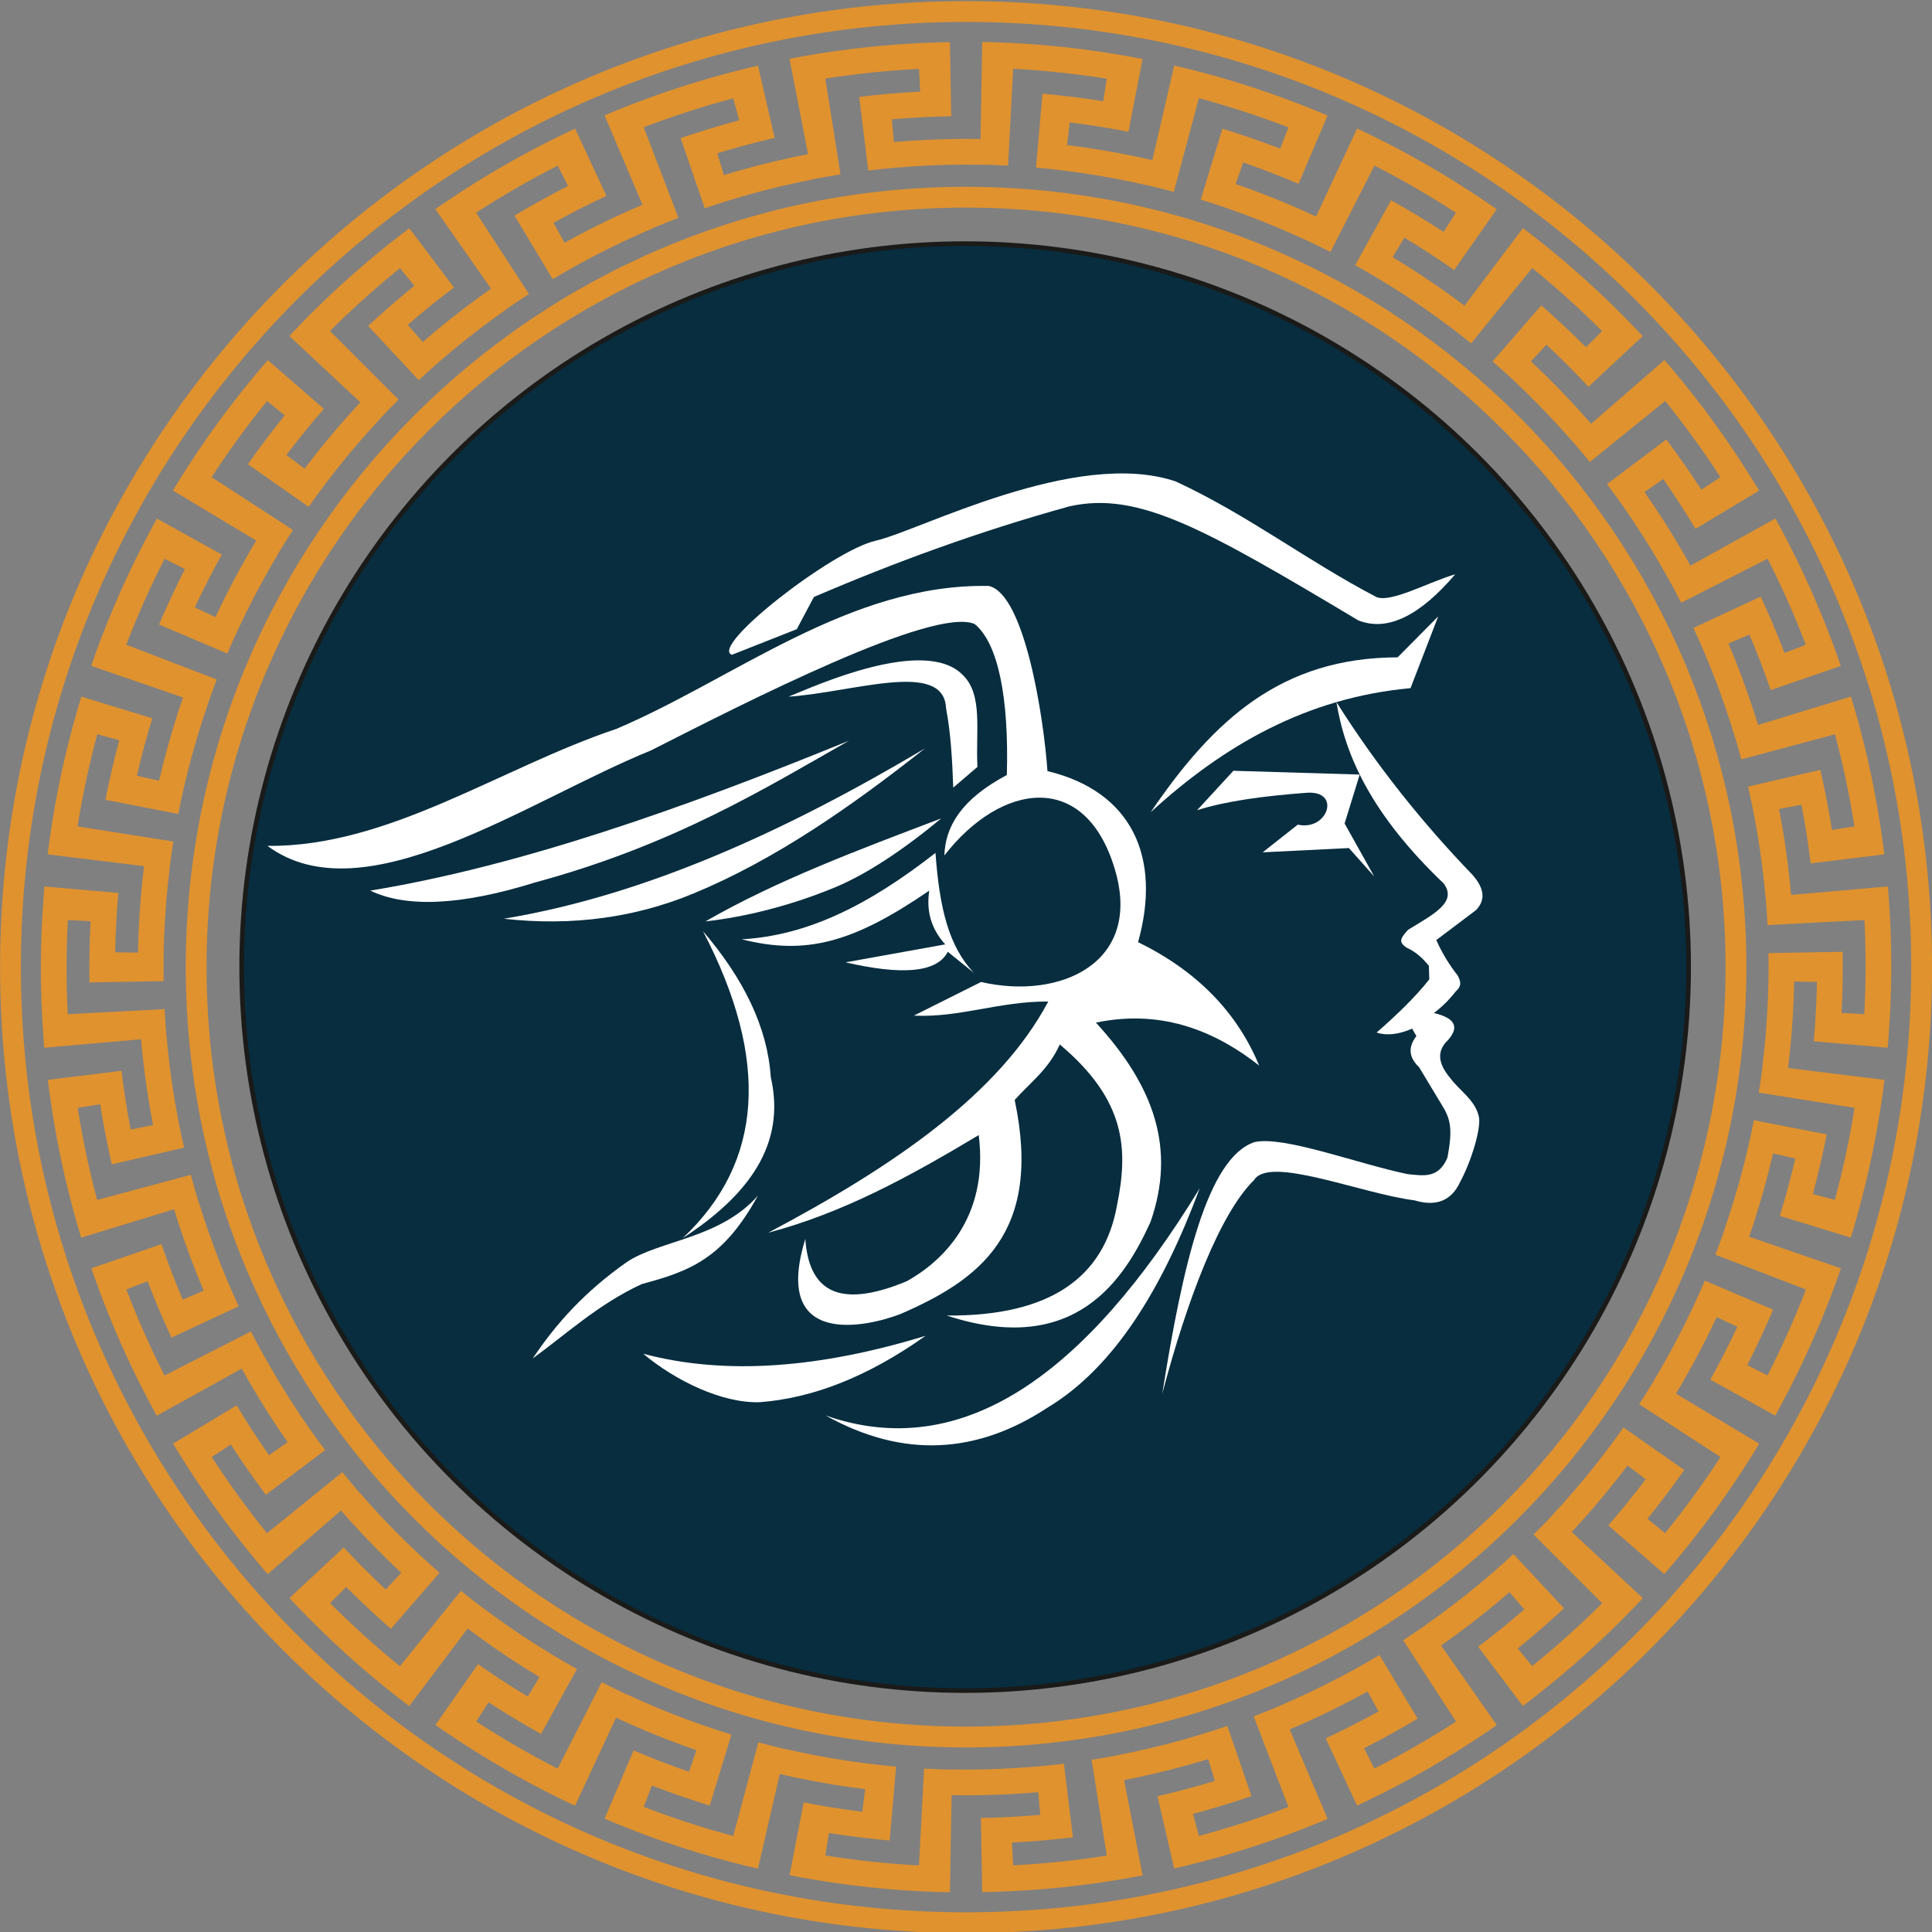 <?xml version="1.0" encoding="UTF-8" standalone="no"?>
<!DOCTYPE svg PUBLIC "-//W3C//DTD SVG 1.1//EN" "http://www.w3.org/Graphics/SVG/1.1/DTD/svg11.dtd">
<svg width="100%" height="100%" viewBox="0 0 386 386" version="1.1" xmlns="http://www.w3.org/2000/svg" xmlns:xlink="http://www.w3.org/1999/xlink" xml:space="preserve" xmlns:serif="http://www.serif.com/" style="fill-rule:evenodd;clip-rule:evenodd;stroke-miterlimit:22.926;">
    <rect x="0" y="0" width="386" height="386" fill="#808080" stroke="none"/>
    <g transform="matrix(4.167,0,0,4.167,-174.522,-2766.65)">
        <path d="M47.6,699.433L46.545,699.15C46.15,700.619 45.836,702.093 45.601,703.565L50.194,704.292C50.124,704.736 50.06,705.179 50.005,705.622L49.009,705.5L50.013,705.623C49.986,705.845 49.96,706.067 49.936,706.29C49.818,707.414 49.75,708.532 49.729,709.641L49.729,709.641C49.721,710.09 49.721,710.537 49.728,710.984L46.171,711.046C46.168,710.851 46.166,710.657 46.166,710.462L46.166,710.451C46.165,710.161 46.167,709.87 46.173,709.579L46.173,709.579C46.182,709.091 46.199,708.603 46.225,708.112L45.135,708.055C45.054,709.574 45.053,711.08 45.129,712.57L49.773,712.326C49.796,712.775 49.827,713.221 49.865,713.666L44.005,714.179C43.987,713.976 43.971,713.772 43.956,713.568L43.956,713.568C43.798,711.383 43.8,709.161 43.974,706.914L43.974,706.914C43.987,706.758 44,706.602 44.013,706.446L45.241,706.554L46.329,706.649L47.557,706.756C47.522,707.157 47.492,707.557 47.468,707.955L47.467,707.978L47.465,708.018L47.465,708.022L47.463,708.044L47.462,708.064L47.462,708.066L47.461,708.088L47.46,708.11L47.459,708.132L47.457,708.155L47.456,708.177C47.431,708.653 47.414,709.127 47.405,709.6L48.497,709.619C48.518,708.474 48.588,707.321 48.71,706.162C48.734,705.931 48.761,705.702 48.789,705.473L44.167,704.905C44.192,704.703 44.218,704.5 44.247,704.298L44.246,704.298C44.545,702.128 45.01,699.954 45.647,697.793L45.647,697.793C45.692,697.643 45.737,697.493 45.783,697.343L46.962,697.704L46.961,697.704L48.006,698.023L49.184,698.383C49.067,698.768 48.955,699.153 48.849,699.538L48.837,699.581L48.832,699.598L48.831,699.602L48.825,699.623L48.819,699.645L48.813,699.666L48.808,699.687L48.808,699.688L48.802,699.709L48.796,699.732L48.791,699.752C48.667,700.212 48.551,700.673 48.445,701.134L49.509,701.379C49.767,700.264 50.076,699.151 50.436,698.041C50.508,697.821 50.581,697.602 50.657,697.384L51.822,697.786C51.75,697.997 51.678,698.209 51.608,698.422C51.26,699.497 50.96,700.576 50.71,701.657L50.71,701.657C50.608,702.094 50.515,702.532 50.429,702.97L46.937,702.291C46.974,702.101 47.013,701.91 47.053,701.719L47.055,701.708C47.115,701.424 47.178,701.14 47.244,700.856L47.244,700.857C47.354,700.382 47.472,699.907 47.6,699.433ZM88.201,672.899C98.533,672.899 107.886,677.086 114.657,683.857C121.427,690.627 125.615,699.981 125.615,710.312C125.615,720.643 121.427,729.997 114.657,736.768C107.886,743.538 98.533,747.726 88.201,747.726C77.87,747.726 68.517,743.538 61.746,736.768C54.975,729.997 50.788,720.643 50.788,710.312C50.788,699.981 54.975,690.627 61.746,683.857C68.517,677.086 77.87,672.899 88.201,672.899ZM113.951,684.563C107.361,677.973 98.257,673.897 88.201,673.897C78.146,673.897 69.042,677.973 62.452,684.563C55.862,691.153 51.786,700.257 51.786,710.312C51.786,720.368 55.862,729.472 62.452,736.061C69.042,742.651 78.146,746.727 88.201,746.727C98.257,746.727 107.361,742.651 113.951,736.061C120.541,729.472 124.616,720.368 124.616,710.312C124.616,700.257 120.541,691.153 113.951,684.563ZM88.201,663.996C100.991,663.996 112.57,669.18 120.952,677.562C129.333,685.943 134.517,697.522 134.517,710.312C134.517,723.102 129.333,734.681 120.952,743.062C112.57,751.444 100.991,756.628 88.201,756.628C75.412,756.628 63.833,751.444 55.451,743.062C47.07,734.681 41.885,723.102 41.885,710.312C41.885,697.522 47.07,685.943 55.451,677.562C63.833,669.18 75.412,663.996 88.201,663.996ZM120.246,678.268C112.045,670.067 100.715,664.995 88.201,664.995C75.687,664.995 64.358,670.067 56.157,678.268C47.956,686.469 42.884,697.798 42.884,710.312C42.884,722.826 47.956,734.156 56.157,742.357C64.358,750.557 75.687,755.63 88.201,755.63C100.715,755.63 112.045,750.557 120.246,742.357C128.446,734.156 133.519,722.826 133.519,710.312C133.519,697.798 128.446,686.469 120.246,678.268ZM69.119,672.86L68.623,671.887C67.267,672.576 65.963,673.328 64.711,674.139L67.243,678.039C66.867,678.283 66.495,678.533 66.129,678.789L66.133,678.795C65.95,678.923 65.768,679.052 65.586,679.184C64.672,679.848 63.796,680.545 62.958,681.272L62.958,681.272C62.619,681.567 62.286,681.866 61.959,682.17L59.533,679.568C59.675,679.436 59.818,679.305 59.963,679.174L59.972,679.166C60.187,678.971 60.404,678.779 60.624,678.588L60.624,678.588C60.993,678.268 61.367,677.954 61.749,677.646L61.062,676.797C59.879,677.753 58.759,678.761 57.704,679.814L60.991,683.102C60.674,683.419 60.362,683.74 60.057,684.067L55.755,680.055C55.894,679.905 56.035,679.757 56.177,679.61L56.176,679.609C57.694,678.03 59.347,676.545 61.133,675.171L61.133,675.172C61.258,675.076 61.382,674.981 61.507,674.887L62.906,676.743L63.648,677.728C63.327,677.97 63.01,678.215 62.698,678.464L62.685,678.475L62.68,678.478L62.663,678.492L62.649,678.504L62.646,678.506L62.628,678.52L62.613,678.533L62.611,678.534L62.594,678.548L62.577,678.562L62.577,678.562L62.559,678.575L62.525,678.603C62.154,678.903 61.79,679.208 61.433,679.518L62.149,680.342C63.014,679.592 63.918,678.872 64.862,678.187C65.049,678.051 65.237,677.917 65.426,677.785L62.755,673.97C62.922,673.853 63.09,673.737 63.26,673.623L63.26,673.622C65.072,672.393 66.998,671.284 69.03,670.311L69.031,670.312C69.172,670.244 69.313,670.177 69.456,670.111L69.977,671.228L69.977,671.228L70.438,672.218L70.959,673.335C70.595,673.505 70.233,673.679 69.877,673.858L69.856,673.868L69.837,673.877L69.817,673.888L69.797,673.898L69.777,673.908L69.758,673.918L69.738,673.928L69.738,673.928L69.718,673.938L69.697,673.948L69.678,673.958C69.254,674.174 68.834,674.396 68.42,674.626L68.95,675.581C69.951,675.026 70.985,674.51 72.051,674.036C72.262,673.942 72.474,673.851 72.686,673.761L70.867,669.473C71.055,669.394 71.243,669.315 71.433,669.239L71.433,669.238C73.462,668.413 75.576,667.728 77.766,667.199L77.766,667.2C77.919,667.163 78.071,667.127 78.224,667.092L78.501,668.293L78.747,669.357L79.024,670.558C78.632,670.648 78.243,670.743 77.856,670.844L77.84,670.848L77.813,670.855L77.77,670.867L77.751,670.872L77.749,670.872L77.727,670.878L77.706,670.884L77.706,670.884L77.663,670.895L77.662,670.896L77.642,670.901C77.181,671.024 76.725,671.155 76.272,671.293L76.591,672.337C77.687,672.003 78.805,671.714 79.946,671.471C80.172,671.423 80.399,671.377 80.625,671.333L79.736,666.762C79.936,666.723 80.137,666.686 80.339,666.65L80.339,666.649C82.495,666.263 84.705,666.034 86.958,665.972L86.958,665.972C87.114,665.968 87.271,665.965 87.427,665.962L87.449,667.194L87.468,668.286L87.489,669.518C87.087,669.525 86.687,669.538 86.288,669.556L86.265,669.557L86.243,669.558L86.221,669.559L86.199,669.56L86.179,669.561L86.177,669.561L86.155,669.562L86.132,669.563L86.11,669.564L86.088,669.565L86.087,669.566L86.066,669.567C85.59,669.591 85.117,669.624 84.645,669.665L84.74,670.753C85.881,670.654 87.035,670.603 88.201,670.603C88.433,670.603 88.664,670.606 88.895,670.61L88.976,665.953C89.18,665.957 89.384,665.962 89.588,665.969L89.588,665.969C91.778,666.04 93.988,666.274 96.204,666.682L96.204,666.683C96.358,666.711 96.511,666.74 96.665,666.77L96.43,667.98L96.222,669.052L95.987,670.262C95.592,670.185 95.197,670.114 94.803,670.048L94.781,670.045L94.759,670.041L94.742,670.039L94.738,670.038L94.716,670.034L94.694,670.031L94.65,670.024L94.65,670.023L94.605,670.016L94.584,670.013C94.114,669.938 93.644,669.872 93.174,669.814L93.041,670.897C94.177,671.038 95.317,671.229 96.457,671.471C96.684,671.519 96.909,671.57 97.134,671.622L98.182,667.084C98.38,667.13 98.579,667.177 98.778,667.227L98.778,667.226C100.905,667.751 103.017,668.44 105.1,669.299L105.1,669.3C105.244,669.36 105.389,669.42 105.533,669.481L105.052,670.616L105.051,670.616L104.625,671.621L104.144,672.756C103.773,672.598 103.402,672.447 103.03,672.301L103.015,672.295L103.01,672.293L102.989,672.285L102.948,672.269L102.927,672.261L102.906,672.253L102.886,672.245L102.885,672.245L102.865,672.237L102.844,672.229L102.843,672.228L102.823,672.221C102.379,672.05 101.933,671.887 101.485,671.733L101.13,672.765C102.212,673.139 103.287,673.562 104.352,674.036C104.564,674.13 104.774,674.227 104.983,674.324L106.951,670.103C107.136,670.19 107.321,670.278 107.505,670.367L107.505,670.367C109.476,671.322 111.399,672.435 113.258,673.709L113.257,673.709C113.387,673.798 113.515,673.887 113.644,673.977L112.937,674.987L112.937,674.987L112.31,675.881L111.603,676.891C111.274,676.66 110.943,676.435 110.609,676.215L110.591,676.203L110.572,676.19L110.553,676.178L110.518,676.155L110.516,676.154L110.498,676.142L110.48,676.13L110.479,676.13L110.461,676.117L110.442,676.105L110.441,676.105L110.424,676.093C110.024,675.833 109.622,675.581 109.216,675.337L108.654,676.274C109.635,676.864 110.598,677.501 111.542,678.187C111.729,678.323 111.914,678.461 112.099,678.6L111.357,679.584C111.178,679.45 110.999,679.316 110.817,679.184C109.903,678.52 108.969,677.902 108.019,677.33L108.019,677.33C107.634,677.098 107.247,676.874 106.857,676.658L108.581,673.546C108.751,673.64 108.921,673.736 109.089,673.833L109.099,673.839C109.351,673.983 109.602,674.131 109.851,674.281L109.851,674.281C110.269,674.533 110.683,674.792 111.095,675.06L111.69,674.144C110.415,673.314 109.111,672.561 107.783,671.882L105.672,676.025C105.272,675.821 104.869,675.624 104.465,675.435L104.462,675.441C104.259,675.347 104.056,675.254 103.851,675.163C102.819,674.703 101.777,674.293 100.729,673.93L100.729,673.93C100.304,673.784 99.878,673.645 99.452,673.514L100.492,670.112C100.678,670.169 100.863,670.228 101.049,670.288L101.059,670.291C101.336,670.38 101.611,670.472 101.887,670.567L101.887,670.567C102.347,670.727 102.807,670.894 103.265,671.07L103.656,670.05C102.237,669.504 100.805,669.038 99.365,668.65L98.161,673.142C97.728,673.025 97.293,672.917 96.858,672.815L96.856,672.823C96.639,672.773 96.421,672.723 96.201,672.677C95.096,672.442 93.992,672.257 92.891,672.121C92.445,672.066 92,672.019 91.555,671.979L91.865,668.435C92.059,668.453 92.252,668.471 92.446,668.491L92.457,668.492C92.746,668.522 93.035,668.554 93.324,668.59L93.324,668.59C93.808,668.65 94.292,668.719 94.777,668.796L94.948,667.717C93.446,667.478 91.948,667.32 90.459,667.24L90.215,671.884C89.767,671.86 89.319,671.843 88.873,671.835L88.873,671.842C88.65,671.839 88.426,671.836 88.201,671.836C87.072,671.836 85.953,671.885 84.848,671.981C84.4,672.019 83.955,672.066 83.512,672.12L83.078,668.589C83.271,668.565 83.465,668.543 83.658,668.522L83.669,668.521C83.958,668.49 84.247,668.462 84.538,668.437L84.538,668.437C85.024,668.395 85.511,668.361 86.001,668.336L85.945,667.245C84.425,667.324 82.927,667.48 81.454,667.712L82.182,672.305C81.738,672.375 81.297,672.451 80.859,672.536L80.86,672.543C80.641,672.586 80.421,672.63 80.202,672.677C79.097,672.912 78.013,673.192 76.952,673.515C76.522,673.646 76.096,673.784 75.674,673.929L74.516,670.565C74.699,670.503 74.884,670.441 75.069,670.38L75.08,670.377C75.356,670.286 75.633,670.199 75.912,670.114L75.912,670.114C76.378,669.972 76.848,669.837 77.322,669.711L77.04,668.656C75.57,669.048 74.138,669.513 72.745,670.046L74.411,674.387C73.992,674.548 73.576,674.714 73.165,674.888L73.168,674.895C72.962,674.983 72.757,675.071 72.552,675.163C71.52,675.622 70.518,676.122 69.547,676.658C69.154,676.876 68.766,677.099 68.383,677.329L66.551,674.28C66.718,674.18 66.885,674.081 67.054,673.983L67.064,673.977C67.315,673.832 67.568,673.689 67.823,673.547L67.823,673.548C68.249,673.312 68.681,673.082 69.119,672.86ZM58.479,740.035L57.707,740.807C58.782,741.883 59.9,742.892 61.058,743.831L63.985,740.218C64.333,740.5 64.685,740.777 65.042,741.046L61.502,745.744C61.339,745.621 61.177,745.497 61.015,745.371L61.015,745.372C59.286,744.027 57.635,742.539 56.082,740.906L56.083,740.906C55.975,740.792 55.868,740.678 55.761,740.564L56.662,739.723L57.461,738.978L58.362,738.138C58.636,738.432 58.914,738.722 59.194,739.006L59.206,739.017L59.21,739.022L59.238,739.05L59.241,739.053L59.257,739.069L59.271,739.083L59.288,739.1L59.304,739.116L59.319,739.132L59.336,739.149L59.351,739.163C59.687,739.5 60.028,739.83 60.374,740.153L61.119,739.355C60.282,738.573 59.472,737.749 58.692,736.883C58.537,736.711 58.385,736.537 58.233,736.363L59.164,735.555C59.31,735.723 59.458,735.891 59.608,736.058C60.364,736.898 61.149,737.696 61.959,738.454L61.959,738.453C62.288,738.76 62.62,739.06 62.957,739.353L60.623,742.038C60.476,741.91 60.331,741.782 60.186,741.651L60.177,741.644C59.961,741.45 59.746,741.254 59.534,741.055L59.534,741.055C59.178,740.722 58.826,740.382 58.479,740.035ZM114.654,742.978L115.342,743.827C116.524,742.871 117.644,741.864 118.7,740.811L115.412,737.522C115.73,737.205 116.041,736.884 116.346,736.558L116.341,736.552C116.493,736.389 116.645,736.224 116.795,736.058C117.551,735.218 118.263,734.354 118.932,733.469C119.202,733.11 119.466,732.748 119.722,732.383L122.636,734.424C122.524,734.583 122.412,734.741 122.297,734.899L122.291,734.908C122.121,735.143 121.948,735.377 121.772,735.61L121.772,735.609C121.479,735.998 121.177,736.384 120.868,736.765L121.717,737.452C122.675,736.271 123.561,735.053 124.375,733.803L120.474,731.27C120.719,730.894 120.957,730.515 121.188,730.132L121.182,730.128C121.297,729.937 121.411,729.744 121.523,729.55C122.088,728.572 122.605,727.579 123.075,726.574L123.074,726.574C123.265,726.167 123.447,725.758 123.622,725.347L126.897,726.737C126.821,726.916 126.743,727.095 126.664,727.273L126.66,727.283C126.542,727.548 126.422,727.813 126.299,728.077L126.298,728.077C126.092,728.518 125.877,728.958 125.654,729.395L126.627,729.891C127.319,728.536 127.932,727.161 128.468,725.769L124.127,724.102C124.288,723.683 124.442,723.263 124.588,722.841L124.581,722.839C124.653,722.627 124.725,722.415 124.794,722.202C125.144,721.127 125.443,720.048 125.694,718.968L125.693,718.968C125.795,718.53 125.888,718.092 125.974,717.654L129.466,718.333C129.429,718.524 129.39,718.714 129.35,718.905L129.348,718.916C129.288,719.2 129.225,719.484 129.159,719.768L129.159,719.768C129.049,720.243 128.93,720.717 128.803,721.192L129.858,721.474C130.253,720.005 130.567,718.532 130.802,717.059L126.209,716.332C126.28,715.888 126.343,715.445 126.398,715.002L127.237,715.105L126.39,715.001C126.418,714.78 126.444,714.557 126.467,714.334C126.585,713.21 126.653,712.093 126.674,710.984C126.682,710.535 126.682,710.087 126.675,709.641L130.232,709.579C130.235,709.773 130.237,709.967 130.237,710.162L130.237,710.174C130.238,710.464 130.235,710.754 130.23,711.046L130.23,711.046C130.221,711.533 130.204,712.022 130.178,712.512L131.269,712.569C131.349,711.05 131.35,709.544 131.274,708.055L126.63,708.298C126.607,707.85 126.577,707.403 126.538,706.958L126.531,706.959C126.511,706.736 126.49,706.513 126.467,706.29C126.349,705.166 126.183,704.059 125.973,702.97C125.887,702.529 125.795,702.091 125.695,701.656L129.161,700.856C129.204,701.045 129.246,701.235 129.287,701.426L129.29,701.437C129.351,701.721 129.409,702.005 129.464,702.292L129.464,702.292C129.557,702.77 129.641,703.252 129.718,703.737L130.796,703.566C130.56,702.063 130.247,700.59 129.863,699.149L125.371,700.353C125.256,699.919 125.133,699.488 125.003,699.061L124.997,699.063C124.931,698.85 124.864,698.636 124.795,698.423C124.446,697.348 124.054,696.3 123.621,695.278C123.446,694.864 123.264,694.455 123.076,694.051L126.301,692.547C126.382,692.723 126.463,692.9 126.543,693.078L126.547,693.088C126.666,693.353 126.782,693.62 126.896,693.888C127.086,694.337 127.269,694.791 127.444,695.249L128.464,694.858C127.92,693.437 127.308,692.061 126.632,690.732L122.489,692.842C122.286,692.442 122.076,692.046 121.86,691.656L127.005,688.804C127.104,688.983 127.202,689.162 127.298,689.342L127.298,689.342C128.332,691.274 129.233,693.305 129.988,695.428L129.988,695.428C130.04,695.575 130.092,695.723 130.143,695.872L128.977,696.273L128.977,696.273L127.945,696.628L126.779,697.029C126.649,696.649 126.513,696.272 126.372,695.898L126.349,695.836L126.341,695.815L126.325,695.774L126.318,695.753L126.318,695.753L126.31,695.732L126.301,695.711L126.301,695.71L126.294,695.691C126.123,695.246 125.946,694.805 125.761,694.37L124.756,694.796C125.202,695.851 125.607,696.933 125.967,698.042C126.039,698.262 126.108,698.482 126.175,698.703L130.628,697.341C130.688,697.536 130.746,697.732 130.803,697.928L130.803,697.928C131.412,700.033 131.872,702.207 132.169,704.44L132.169,704.44C132.189,704.595 132.209,704.751 132.228,704.906L131.005,705.057L129.921,705.19L128.697,705.34C128.648,704.941 128.594,704.544 128.534,704.149L128.532,704.132L128.531,704.127L128.528,704.105L128.525,704.087L128.524,704.083L128.521,704.061L128.511,703.996L128.511,703.995L128.507,703.973L128.504,703.951L128.504,703.95L128.5,703.929C128.427,703.459 128.344,702.991 128.254,702.527L127.182,702.735C127.4,703.859 127.571,705.002 127.693,706.161C127.717,706.391 127.739,706.622 127.759,706.851L132.398,706.445C132.416,706.649 132.432,706.852 132.447,707.057L132.447,707.057C132.605,709.241 132.603,711.463 132.429,713.71L132.428,713.71C132.416,713.866 132.403,714.022 132.39,714.178L131.162,714.07L131.162,714.071L130.074,713.976L128.846,713.868C128.881,713.468 128.911,713.068 128.934,712.669L128.936,712.653L128.936,712.647L128.937,712.625L128.938,712.606L128.94,712.58L128.941,712.56L128.941,712.558L128.942,712.536L128.943,712.514L128.946,712.469L128.947,712.447C128.972,711.972 128.989,711.497 128.998,711.024L127.906,711.005C127.885,712.15 127.815,713.303 127.693,714.463C127.669,714.693 127.642,714.922 127.614,715.151L132.236,715.719C132.211,715.922 132.185,716.124 132.157,716.327L132.157,716.327C131.858,718.497 131.393,720.67 130.756,722.831L130.756,722.831C130.711,722.981 130.666,723.131 130.62,723.281L129.441,722.921L128.398,722.601L127.219,722.241C127.336,721.857 127.449,721.472 127.555,721.087L127.559,721.07L127.561,721.065L127.566,721.043L127.578,721.001L127.589,720.958L127.595,720.937L127.595,720.937L127.601,720.915L127.607,720.894L127.607,720.892L127.613,720.872C127.737,720.412 127.852,719.952 127.959,719.491L126.894,719.245C126.636,720.36 126.327,721.474 125.967,722.583C125.895,722.803 125.821,723.022 125.746,723.24L130.15,724.756C130.083,724.949 130.015,725.141 129.945,725.334L129.946,725.334C129.202,727.394 128.296,729.423 127.223,731.405L127.223,731.405C127.148,731.542 127.073,731.68 126.997,731.817L125.919,731.219L124.964,730.69L123.886,730.093C124.081,729.741 124.271,729.388 124.454,729.033L124.462,729.018L124.465,729.013L124.475,728.993L124.483,728.977L124.485,728.974L124.504,728.936L124.505,728.934L124.525,728.895L124.526,728.895L124.536,728.875L124.546,728.854L124.556,728.836C124.773,728.411 124.981,727.985 125.181,727.556L124.192,727.095C123.707,728.132 123.174,729.157 122.591,730.167C122.475,730.367 122.357,730.566 122.238,730.764L126.23,733.162C126.125,733.337 126.018,733.511 125.91,733.685L125.911,733.685C124.755,735.546 123.446,737.342 121.985,739.057L121.985,739.057C121.883,739.176 121.781,739.295 121.678,739.413L120.748,738.604L119.924,737.888L118.994,737.079C119.257,736.776 119.516,736.47 119.77,736.161L119.781,736.148L119.784,736.144L119.798,736.127L119.81,736.113L119.812,736.11L119.826,736.093L119.84,736.075L119.854,736.058L119.868,736.041L119.896,736.006L119.897,736.006L119.91,735.989C120.21,735.619 120.503,735.246 120.788,734.868L119.916,734.21C119.226,735.124 118.491,736.016 117.711,736.883C117.556,737.055 117.399,737.224 117.242,737.393L120.649,740.569C120.509,740.718 120.369,740.867 120.227,741.014L120.227,741.015C118.709,742.594 117.056,744.079 115.271,745.453L115.27,745.453C115.146,745.548 115.021,745.643 114.896,745.737L114.155,744.753L114.154,744.753L113.497,743.881L112.755,742.897C113.077,742.655 113.394,742.409 113.706,742.16L113.719,742.15L113.74,742.132L113.775,742.104L113.791,742.092L113.792,742.09L113.827,742.063L113.827,742.063L113.844,742.049L113.879,742.021C114.249,741.721 114.613,741.416 114.97,741.106L114.254,740.282C113.389,741.032 112.485,741.752 111.542,742.437C111.355,742.574 111.166,742.707 110.977,742.839L113.649,746.655C113.481,746.771 113.313,746.887 113.144,747.002L113.144,747.002C111.331,748.232 109.405,749.341 107.373,750.313L107.373,750.313C107.231,750.38 107.09,750.447 106.948,750.513L106.427,749.396L105.965,748.407L105.444,747.29C105.809,747.12 106.17,746.946 106.527,746.767L106.542,746.759L106.547,746.757L106.586,746.737L106.606,746.727L106.624,746.718L106.626,746.717L106.646,746.707L106.665,746.697L106.666,746.697L106.685,746.687L106.707,746.676L106.725,746.666C107.15,746.451 107.569,746.228 107.983,745.999L107.454,745.044C106.452,745.598 105.418,746.114 104.353,746.588C104.141,746.682 103.929,746.774 103.717,746.864L105.536,751.151C105.349,751.23 105.16,751.309 104.97,751.386L104.97,751.386C102.942,752.212 100.828,752.896 98.637,753.425L98.637,753.424C98.485,753.461 98.332,753.497 98.18,753.532L97.902,752.331L97.657,751.268L97.379,750.067C97.771,749.976 98.161,749.881 98.547,749.78L98.563,749.776L98.569,749.774L98.59,749.769L98.612,749.763L98.633,749.758L98.652,749.752L98.655,749.752L98.676,749.746L98.697,749.741L98.697,749.741L98.719,749.735L98.742,749.729L98.762,749.723C99.222,749.6 99.678,749.47 100.131,749.332L99.812,748.288C98.717,748.621 97.598,748.911 96.458,749.153C96.231,749.201 96.005,749.247 95.778,749.291L95.543,748.081C95.762,748.038 95.982,747.994 96.201,747.948C97.307,747.713 98.39,747.432 99.452,747.109C99.881,746.978 100.307,746.84 100.729,746.695L101.887,750.059C101.704,750.122 101.519,750.184 101.334,750.244L101.323,750.248C101.048,750.338 100.77,750.426 100.492,750.511L100.492,750.51C100.025,750.652 99.555,750.787 99.081,750.914L99.363,751.969C100.833,751.576 102.266,751.111 103.658,750.579L101.992,746.237C102.411,746.077 102.827,745.91 103.238,745.736L103.235,745.729C103.441,745.642 103.646,745.553 103.851,745.462C104.884,745.002 105.885,744.503 106.856,743.966C107.249,743.748 107.637,743.525 108.02,743.295L109.852,746.345C109.685,746.444 109.518,746.543 109.349,746.641L109.34,746.647C109.089,746.793 108.836,746.936 108.581,747.077L108.581,747.077C108.154,747.313 107.722,747.542 107.285,747.765L107.78,748.738C109.136,748.048 110.441,747.296 111.693,746.485L109.16,742.585C109.537,742.341 109.909,742.091 110.275,741.836L110.27,741.829C110.453,741.701 110.636,741.572 110.817,741.44C111.732,740.776 112.607,740.079 113.445,739.352C113.785,739.058 114.117,738.758 114.445,738.454L116.871,741.056C116.728,741.188 116.585,741.32 116.44,741.45L116.432,741.458C116.217,741.653 115.999,741.845 115.779,742.037L115.779,742.036C115.411,742.356 115.036,742.67 114.654,742.978ZM123.455,687.419L124.371,686.824C123.544,685.548 122.658,684.329 121.721,683.169L118.108,686.095C117.825,685.746 117.538,685.403 117.246,685.065L121.685,681.206C121.819,681.36 121.952,681.515 122.083,681.672L122.084,681.672C123.496,683.346 124.8,685.145 125.98,687.065L125.98,687.065C126.062,687.199 126.143,687.332 126.224,687.467L125.167,688.102L124.231,688.664L123.175,689.299C122.968,688.954 122.757,688.613 122.541,688.277L122.517,688.239L122.507,688.224L122.505,688.221L122.493,688.202L122.483,688.185L122.481,688.184L122.469,688.165L122.458,688.147L122.457,688.146L122.445,688.128L122.433,688.109L122.432,688.108L122.421,688.09C122.162,687.691 121.897,687.297 121.626,686.909L120.731,687.535C121.387,688.474 122.008,689.448 122.591,690.458C122.707,690.659 122.82,690.86 122.932,691.061L121.854,691.659C121.745,691.464 121.636,691.269 121.524,691.074C120.959,690.096 120.357,689.152 119.722,688.242C119.464,687.874 119.201,687.512 118.933,687.155L121.774,685.014C121.891,685.169 122.007,685.326 122.122,685.483L122.128,685.492C122.299,685.727 122.468,685.963 122.635,686.202L122.635,686.202C122.914,686.602 123.188,687.007 123.455,687.419ZM117.924,680.59L118.697,679.818C117.622,678.741 116.503,677.733 115.345,676.793L112.419,680.407C112.07,680.124 111.718,679.848 111.362,679.579L114.902,674.88C115.065,675.003 115.227,675.128 115.388,675.253L115.389,675.253C117.118,676.597 118.768,678.086 120.321,679.718L120.321,679.719C120.429,679.832 120.536,679.946 120.643,680.061L119.741,680.901L119.741,680.902L118.943,681.646L118.041,682.487C117.767,682.193 117.49,681.903 117.209,681.619L117.198,681.607L117.194,681.603L117.178,681.587L117.162,681.572L117.147,681.556L117.131,681.54L117.116,681.524L117.1,681.509L117.1,681.509L117.085,681.493L117.068,681.476L117.053,681.462C116.716,681.124 116.375,680.794 116.029,680.471L115.285,681.27C116.121,682.051 116.931,682.875 117.711,683.742C117.866,683.914 118.019,684.087 118.17,684.261L117.24,685.07C117.093,684.901 116.946,684.733 116.795,684.567C116.039,683.727 115.254,682.929 114.444,682.171L114.444,682.171C114.116,681.865 113.783,681.565 113.447,681.272L115.781,678.587C115.927,678.714 116.073,678.843 116.218,678.973L116.226,678.981C116.442,679.175 116.657,679.371 116.87,679.57L116.87,679.57C117.226,679.903 117.578,680.243 117.924,680.59ZM90.401,752.288L90.459,753.379C91.977,753.301 93.476,753.144 94.949,752.913L94.221,748.32C94.665,748.25 95.106,748.173 95.545,748.088L96.667,753.863C96.466,753.901 96.266,753.939 96.064,753.975L96.064,753.975C93.908,754.361 91.698,754.591 89.446,754.653L89.446,754.652C89.289,754.656 89.133,754.66 88.976,754.663L88.954,753.43L88.954,753.43L88.935,752.338L88.914,751.106C89.315,751.099 89.716,751.087 90.115,751.069L90.138,751.068L90.16,751.067L90.182,751.065L90.204,751.064L90.224,751.063L90.226,751.063L90.27,751.061L90.27,751.061L90.293,751.06L90.315,751.059L90.316,751.059L90.337,751.058C90.813,751.033 91.286,751 91.758,750.959L91.662,749.872C90.522,749.97 89.368,750.021 88.202,750.021C87.97,750.021 87.739,750.018 87.509,750.014L87.53,748.782C87.754,748.786 87.977,748.788 88.202,748.788C89.332,748.788 90.45,748.739 91.555,748.644C92.003,748.605 92.448,748.559 92.891,748.505L93.325,752.036C93.132,752.059 92.938,752.081 92.745,752.102L92.733,752.103C92.445,752.134 92.155,752.162 91.865,752.188L91.865,752.187C91.38,752.229 90.892,752.263 90.401,752.288ZM81.626,751.829L81.455,752.907C82.957,753.146 84.455,753.305 85.944,753.384L86.188,748.74C86.636,748.764 87.083,748.781 87.53,748.79L87.427,754.671C87.223,754.667 87.019,754.662 86.814,754.655L86.814,754.656C84.625,754.585 82.415,754.35 80.199,753.942L80.2,753.942C80.046,753.913 79.892,753.884 79.738,753.854L79.973,752.644L80.181,751.573L80.416,750.362C80.811,750.439 81.206,750.511 81.6,750.576L81.622,750.579L81.662,750.586L81.666,750.586L81.687,750.59L81.707,750.593L81.709,750.594L81.731,750.597L81.753,750.601L81.753,750.601L81.797,750.608L81.798,750.608L81.819,750.611C82.289,750.686 82.76,750.753 83.229,750.811L83.362,749.727C82.226,749.586 81.087,749.396 79.946,749.153C79.719,749.105 79.494,749.055 79.269,749.003L79.546,747.802C79.764,747.852 79.982,747.901 80.202,747.948C81.307,748.183 82.411,748.367 83.512,748.503C83.958,748.559 84.403,748.606 84.848,748.645L84.538,752.189C84.344,752.172 84.15,752.153 83.957,752.133L83.946,752.132C83.657,752.103 83.368,752.07 83.079,752.034L83.079,752.034C82.595,751.974 82.111,751.906 81.626,751.829ZM73.138,749.554L72.747,750.574C74.166,751.12 75.598,751.586 77.038,751.974L78.242,747.482C78.676,747.599 79.11,747.708 79.545,747.809L78.222,753.541C78.022,753.494 77.824,753.447 77.625,753.398L77.625,753.398C75.499,752.874 73.386,752.185 71.303,751.325L71.303,751.325C71.158,751.265 71.014,751.204 70.87,751.143L71.351,750.008L71.778,749.003L72.26,747.869C72.63,748.026 73.001,748.178 73.373,748.323L73.388,748.329L73.394,748.331L73.414,748.34L73.435,748.347L73.455,748.356L73.474,748.363L73.476,748.363L73.497,748.372L73.517,748.379L73.517,748.38L73.538,748.388L73.559,748.396L73.56,748.396L73.58,748.403C74.024,748.575 74.47,748.737 74.917,748.892L75.273,747.859C74.191,747.486 73.116,747.062 72.051,746.588C71.839,746.494 71.629,746.398 71.42,746.3L69.452,750.521C69.267,750.434 69.083,750.347 68.899,750.258L68.898,750.258C66.927,749.303 65.004,748.189 63.145,746.916L63.145,746.915C63.016,746.826 62.888,746.737 62.759,746.647L63.466,745.638L64.093,744.743L64.799,743.734C65.129,743.964 65.46,744.19 65.794,744.409L65.807,744.419L65.813,744.422L65.846,744.444L65.849,744.446L65.868,744.459L65.885,744.469L65.887,744.471L65.905,744.483L65.923,744.494L65.924,744.495L65.942,744.507L65.961,744.519L65.962,744.52L65.98,744.531C66.379,744.791 66.781,745.043 67.187,745.287L67.749,744.351C66.768,743.76 65.805,743.123 64.861,742.437C64.674,742.301 64.489,742.164 64.305,742.025L65.046,741.04C65.225,741.175 65.404,741.308 65.586,741.44C66.5,742.104 67.434,742.722 68.384,743.295L68.384,743.294C68.769,743.526 69.156,743.75 69.546,743.967L67.822,747.079C67.652,746.984 67.482,746.888 67.314,746.791L67.304,746.786C67.052,746.641 66.802,746.494 66.552,746.343L66.552,746.343C66.135,746.092 65.72,745.832 65.308,745.565L64.714,746.481C65.988,747.31 67.293,748.064 68.62,748.742L70.732,744.599C71.131,744.803 71.533,745 71.938,745.19L71.481,746.169L71.941,745.183C72.144,745.277 72.347,745.371 72.552,745.462C73.584,745.922 74.626,746.332 75.674,746.694C76.099,746.84 76.525,746.979 76.951,747.11L75.911,750.512C75.726,750.455 75.54,750.397 75.355,750.337L75.344,750.334C75.067,750.245 74.792,750.152 74.516,750.057C74.056,749.898 73.596,749.73 73.138,749.554ZM52.949,733.205L52.033,733.8C52.861,735.077 53.745,736.296 54.682,737.455L58.296,734.529C58.579,734.878 58.865,735.222 59.158,735.559L54.718,739.418C54.585,739.264 54.452,739.109 54.32,738.953L54.32,738.953C52.908,737.278 51.603,735.479 50.424,733.56L50.424,733.559C50.342,733.426 50.261,733.292 50.18,733.158L51.237,732.523L52.173,731.961L53.229,731.326C53.436,731.67 53.647,732.011 53.863,732.347L53.874,732.367L53.886,732.385L53.896,732.4L53.899,732.404L53.91,732.422L53.922,732.439L53.922,732.441L53.946,732.478L53.946,732.478L53.958,732.497L53.971,732.516L53.971,732.517L53.983,732.534C54.242,732.934 54.507,733.328 54.778,733.715L55.673,733.089C55.017,732.151 54.396,731.177 53.813,730.167C53.697,729.966 53.584,729.765 53.472,729.563L54.55,728.965C54.659,729.161 54.768,729.356 54.88,729.55C55.445,730.529 56.047,731.473 56.682,732.382C56.94,732.751 57.202,733.113 57.471,733.47L54.63,735.611C54.513,735.455 54.397,735.299 54.282,735.141L54.275,735.132C54.104,734.898 53.935,734.661 53.768,734.422C53.49,734.023 53.216,733.617 52.949,733.205ZM48.959,725.376L47.94,725.767C48.484,727.188 49.096,728.564 49.771,729.893L53.915,727.782C54.118,728.183 54.327,728.578 54.543,728.969L49.399,731.821C49.3,731.642 49.202,731.463 49.106,731.283L49.105,731.283C48.072,729.351 47.171,727.32 46.416,725.197L46.416,725.197C46.364,725.049 46.312,724.902 46.261,724.753L47.427,724.352L47.427,724.352L48.459,723.996L49.624,723.595C49.755,723.975 49.891,724.353 50.032,724.727L50.039,724.747L50.055,724.789L50.063,724.81L50.07,724.829L50.071,724.831L50.079,724.851L50.086,724.871L50.086,724.872L50.094,724.893L50.103,724.915L50.11,724.934C50.28,725.379 50.458,725.819 50.643,726.255L51.648,725.828C51.201,724.774 50.797,723.692 50.436,722.583C50.365,722.363 50.296,722.142 50.229,721.922L51.407,721.561C51.473,721.775 51.539,721.989 51.609,722.202C51.958,723.277 52.35,724.325 52.782,725.347L52.782,725.347C52.957,725.76 53.139,726.17 53.327,726.574L50.103,728.078C50.021,727.902 49.941,727.724 49.861,727.547L49.856,727.536C49.738,727.272 49.622,727.005 49.508,726.737L49.508,726.737C49.318,726.288 49.135,725.834 48.959,725.376ZM46.685,716.888L45.607,717.059C45.843,718.561 46.156,720.035 46.54,721.475L51.032,720.272C51.148,720.706 51.27,721.136 51.4,721.564L45.774,723.283C45.715,723.088 45.657,722.892 45.6,722.696L45.6,722.696C44.991,720.592 44.531,718.417 44.234,716.184L44.235,716.184C44.214,716.029 44.194,715.874 44.175,715.718L45.399,715.568L46.482,715.435L47.706,715.284C47.755,715.683 47.809,716.081 47.869,716.476L47.871,716.492L47.885,716.583L47.889,716.607L47.892,716.629L47.892,716.629L47.899,716.673L47.902,716.695C47.977,717.166 48.059,717.633 48.149,718.098L49.221,717.889C49.003,716.765 48.832,715.623 48.71,714.463C48.686,714.233 48.664,714.003 48.645,713.773L49.873,713.666C49.892,713.888 49.913,714.111 49.936,714.334C50.054,715.458 50.22,716.565 50.43,717.654L50.43,717.654C50.516,718.095 50.609,718.533 50.708,718.968L47.242,719.769C47.199,719.579 47.156,719.389 47.116,719.199L47.113,719.188C47.052,718.904 46.994,718.619 46.939,718.333L46.939,718.333C46.847,717.854 46.762,717.373 46.685,716.888ZM50.749,691.229L49.776,690.733C49.084,692.088 48.471,693.464 47.935,694.855L52.276,696.522C52.115,696.941 51.961,697.361 51.815,697.783L46.253,695.868C46.32,695.675 46.388,695.483 46.457,695.29L46.457,695.29C47.201,693.23 48.107,691.201 49.18,689.219L49.18,689.219C49.255,689.082 49.33,688.944 49.406,688.807L50.484,689.405L50.484,689.405L51.439,689.934L52.517,690.532C52.322,690.883 52.132,691.237 51.949,691.591L51.941,691.606L51.938,691.611L51.908,691.67L51.899,691.688L51.898,691.69L51.888,691.71L51.857,691.769L51.847,691.789C51.631,692.213 51.422,692.639 51.222,693.068L52.211,693.53C52.696,692.493 53.23,691.468 53.813,690.458C53.928,690.257 54.046,690.059 54.165,689.861L55.221,690.496C55.107,690.688 54.992,690.88 54.88,691.074C54.315,692.053 53.799,693.046 53.329,694.051L53.329,694.051C53.138,694.458 52.956,694.866 52.781,695.277L49.507,693.887C49.583,693.708 49.66,693.53 49.739,693.352L49.744,693.341C49.861,693.076 49.981,692.811 50.105,692.547L50.105,692.547C50.311,692.106 50.526,691.667 50.749,691.229ZM55.535,683.859L54.686,683.172C53.728,684.353 52.842,685.572 52.029,686.821L55.928,689.354C55.684,689.73 55.445,690.11 55.215,690.492L50.173,687.462C50.278,687.287 50.385,687.113 50.493,686.94L50.492,686.939C51.649,685.079 52.957,683.282 54.418,681.567L54.418,681.567C54.52,681.448 54.622,681.33 54.725,681.211L55.655,682.02L56.479,682.736L57.41,683.545C57.146,683.848 56.887,684.154 56.633,684.463L56.619,684.48L56.605,684.497L56.593,684.512L56.591,684.514L56.577,684.532L56.535,684.583L56.535,684.583L56.521,684.601L56.506,684.619L56.493,684.635C56.193,685.005 55.9,685.379 55.615,685.757L56.487,686.414C57.177,685.5 57.912,684.608 58.692,683.742C58.847,683.57 59.003,683.4 59.161,683.231L60.062,684.072C59.91,684.236 59.758,684.4 59.608,684.567C58.852,685.407 58.14,686.27 57.471,687.156L57.472,687.156C57.201,687.514 56.938,687.876 56.681,688.242L53.767,686.201C53.879,686.042 53.992,685.883 54.106,685.725L54.112,685.716C54.282,685.481 54.455,685.247 54.631,685.015C54.925,684.626 55.226,684.241 55.535,683.859" style="fill:rgb(224,146,46);"/>
    </g>
    <g transform="matrix(-4.167,0,0,4.167,560.238,-2766.65)">
        <circle cx="88.171" cy="710.312" r="34.689" style="fill:rgb(7,45,63);stroke:rgb(26,26,24);stroke-width:0.22px;"/>
    </g>
    <g transform="matrix(4.167,0,0,4.167,-174.522,-2765.28)">
        <path d="M54.705,704.171C60.523,704.229 65.855,700.433 71.431,698.563C77.087,696.166 82.63,691.58 89.296,691.709C91,692.103 91.917,697.926 92.104,700.585C96.179,701.568 97.58,704.746 96.449,708.787C99.257,710.161 101.192,712.134 102.254,714.705C99.926,712.872 97.354,712.033 94.427,712.645C97.23,715.696 98.267,718.689 97.048,722.195C95.81,724.922 93.45,728.715 87.273,726.689C92.233,726.73 94.818,724.86 95.438,721.409C95.975,718.75 95.902,716.389 92.694,713.692C92.169,714.878 91.28,715.516 90.532,716.353C91.892,722.77 88.796,724.992 85.064,726.614C83.428,727.249 78.874,728.259 80.494,723.019C80.658,725.34 81.907,726.482 85.363,725.042C86.998,724.13 89.308,722.058 88.809,718.038C85.401,720.08 82.272,721.776 78.715,722.719C84.681,719.562 89.775,716.09 92.142,711.634C89.808,711.615 87.885,712.42 85.7,712.308L88.921,710.697C92.69,711.569 96.664,709.802 95.344,705.323C93.927,700.499 89.87,701.143 87.161,704.63C87.206,703.244 87.97,701.934 90.157,700.773C90.261,697.013 89.728,694.45 88.616,693.535C86.657,692.677 77.678,697.267 73.098,699.592C67.13,702.023 59.331,707.595 54.705,704.171" style="fill:white;"/>
    </g>
    <g transform="matrix(4.167,0,0,4.167,-174.522,-2787.96)">
        <path d="M77.447,714.094C80.575,713.913 83.482,712.49 86.735,709.951C86.925,712.585 87.366,714.427 88.578,715.703C88.16,715.367 87.743,715.03 87.325,714.693C86.778,715.747 84.986,715.787 82.423,715.198L87.201,714.337C86.496,713.557 86.294,712.689 86.436,711.76C82.784,714.259 80.537,714.869 77.447,714.094" style="fill:white;"/>
    </g>
    <g transform="matrix(4.167,0,0,4.167,-174.522,-2805.5)">
        <path d="M75.707,717.443C79.12,715.476 83.079,713.999 87.015,712.504C85.335,713.894 83.392,715.266 81.581,715.947C79.744,716.679 77.674,717.225 75.707,717.443" style="fill:white;"/>
    </g>
    <g transform="matrix(4.167,0,0,4.167,-174.522,-2818.45)">
        <path d="M66.038,720.424C72.823,719.297 79.539,716.232 86.225,712.26C82.663,715.074 79.019,717.608 75.108,719.224C72.375,720.349 69.37,720.796 66.038,720.424" style="fill:white;"/>
    </g>
    <g transform="matrix(4.167,0,0,4.167,-174.522,-2823.8)">
        <path d="M59.634,720.36C66.793,719.183 74.584,716.443 82.592,713.169C78.608,715.429 74.228,718.154 67.55,719.965C63.908,721.1 61.33,721.17 59.634,720.36" style="fill:white;"/>
    </g>
    <g transform="matrix(4.167,0,0,4.167,-174.522,-2868.76)">
        <path d="M79.692,721.85C80.883,721.37 86.231,718.921 88.054,720.822C89.024,721.764 88.655,723.529 88.747,725.218L87.587,726.21C87.54,724.867 87.463,723.557 87.241,722.403C87.138,720.067 82.807,721.642 79.692,721.85" style="fill:white;"/>
    </g>
    <g transform="matrix(4.167,0,0,4.167,-174.522,-2719.66)">
        <path d="M74.614,712.032C78.481,708.398 78.806,703.492 75.588,697.314C77.542,699.596 78.681,701.924 78.837,704.307C79.588,707.546 77.755,709.99 74.614,712.032" style="fill:white;"/>
    </g>
    <g transform="matrix(2.441,3.377,3.377,-2.441,-2396.96,1706.46)">
        <path d="M72.835,688.661C72.129,690.572 71.705,692.552 71.732,695.009C71.79,696.888 73.443,699.285 72.835,701.98C74.337,698.825 73.832,697.165 73.009,694.987C72.565,692.749 72.837,690.542 72.835,688.661" style="fill:white;"/>
    </g>
    <g transform="matrix(4.167,0,0,4.167,-174.522,-2605.77)">
        <path d="M72.723,690.242C76.693,691.299 81.244,690.918 86.262,689.381C83.461,691.368 80.824,692.373 78.322,692.564C76.549,692.632 74.29,691.559 72.723,690.242" style="fill:white;"/>
    </g>
    <g transform="matrix(4.167,0,0,4.167,-174.522,-2623.41)">
        <path d="M81.468,697.436C87.971,699.71 93.904,695.548 99.408,686.537C97.607,691.358 95.304,695.137 92.104,697.061C88.753,699.266 85.219,699.525 81.468,697.436" style="fill:white;"/>
    </g>
    <g transform="matrix(4.167,0,0,4.167,-174.522,-2734.38)">
        <path d="M97.61,723.018C98.575,716.908 99.764,711.718 102.029,710.958C103.447,710.647 106.923,711.982 109.37,712.494C110.138,712.568 110.849,712.718 111.28,711.707C111.554,710.266 111.417,709.816 110.98,709.123L109.924,707.371C109.474,706.94 109.347,706.455 109.793,705.875L109.588,705.519C108.952,705.797 108.383,705.866 107.885,705.706C108.848,704.862 109.735,704.014 110.411,703.157L110.392,702.507C110.068,702.1 109.718,701.816 109.345,701.646C108.896,701.366 109.043,701.17 109.391,700.782C110.587,700.041 111.774,699.468 111.103,698.56C107.68,695.29 106.386,692.481 105.958,689.86C107.9,692.939 110.101,695.672 112.491,698.153C113.059,698.806 113.114,699.347 112.656,699.832L110.747,701.272C111.016,701.877 111.358,702.445 111.776,702.975C111.972,703.353 111.919,703.51 111.673,703.742C111.334,704.178 110.987,704.498 110.635,704.771C111.639,705.008 111.935,705.448 111.197,706.183C110.73,706.726 110.926,707.306 111.421,707.895C111.876,708.506 112.593,708.921 112.787,709.729C112.917,710.284 112.412,711.911 111.889,712.872C111.485,713.744 110.776,714.074 109.7,713.751C107.137,713.427 102.74,711.587 102.011,712.778C100.375,714.376 98.796,718.52 97.61,723.018" style="fill:white;"/>
    </g>
    <g transform="matrix(4.167,0,0,4.167,-174.522,-2823.97)">
        <path d="M99.279,716.545L101.019,714.655L107.075,714.836L106.351,717.181L107.773,719.725L106.557,718.36L102.422,718.565L104.106,717.237C105.55,717.563 106.22,715.564 104.499,715.712C102.513,715.861 100.692,716.097 99.279,716.545" style="fill:white;"/>
    </g>
    <g transform="matrix(2.346,3.444,3.444,-2.346,-2472.8,1479.49)">
        <path d="M103.891,713.984C101.919,718.996 101.297,723.34 104.419,727.953L103.891,730.667L105.988,727.632C103.56,723.258 103.213,718.694 103.891,713.984" style="fill:white;"/>
    </g>
    <g transform="matrix(4.167,0,0,4.167,-174.522,-2932.82)">
        <path d="M76.974,735.215C75.881,734.822 81.786,730.215 83.865,729.747C85.944,729.279 93.453,725.29 98.247,726.901C101.735,728.518 104.522,730.694 107.872,732.444C108.563,732.744 110.394,731.719 111.654,731.357C109.986,733.312 108.43,734.127 107.01,733.567C99.604,729.144 96.463,727.359 93.153,728.099C88.8,729.304 84.76,730.79 80.906,732.444L80.084,733.988L76.974,735.215Z" style="fill:white;"/>
    </g>
</svg>
